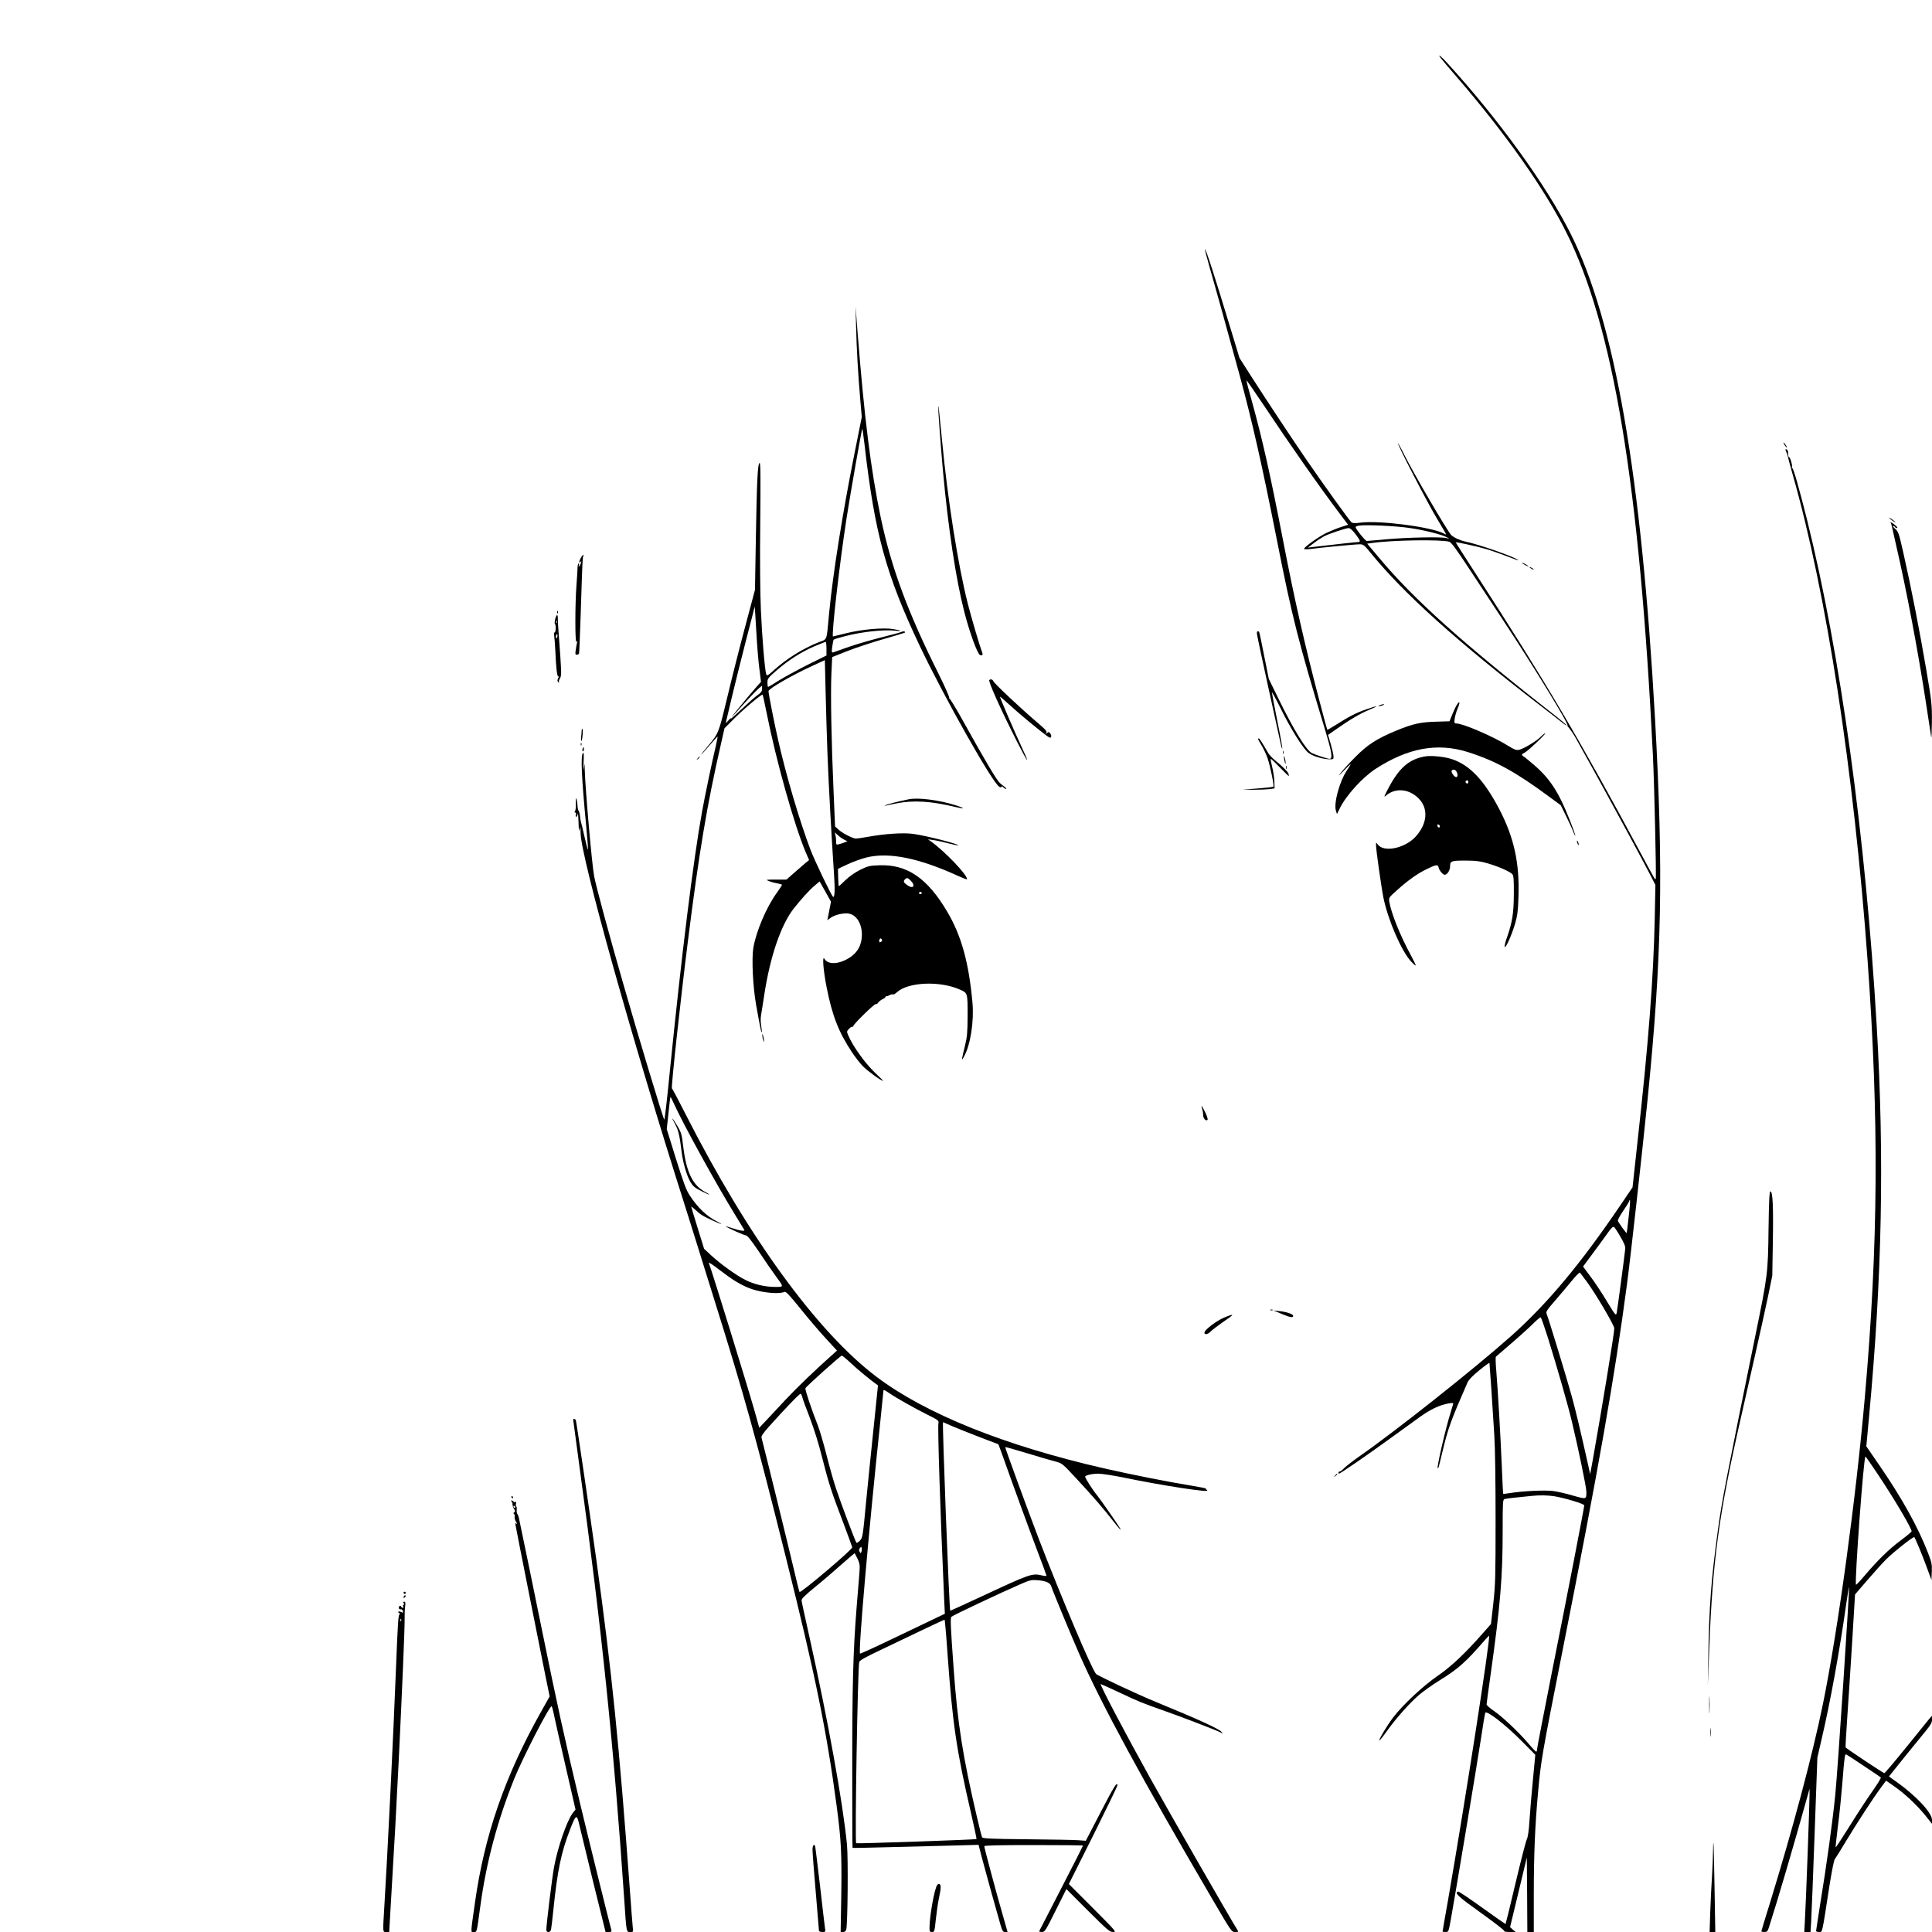 <?xml version="1.0" standalone="no"?>
<!DOCTYPE svg PUBLIC "-//W3C//DTD SVG 20010904//EN"
 "http://www.w3.org/TR/2001/REC-SVG-20010904/DTD/svg10.dtd">
<svg version="1.0" xmlns="http://www.w3.org/2000/svg"
 width="1800pt" height="1800pt" viewBox="0 0 1800 1800"
 preserveAspectRatio="xMidYMid meet">
<g transform="translate(0,1800) scale(0.1,-0.1)"
fill="#000000" stroke="none">
<path d="M13420 17463 c8 -12 77 -93 152 -180 454 -526 815 -1038 1017 -1440
442 -880 686 -2349 811 -4883 13 -272 33 -1140 26 -1148 -8 -7 1 -22 -131 223
-579 1078 -895 1614 -1543 2615 -105 162 -190 295 -189 297 5 5 196 -37 282
-62 48 -14 136 -45 196 -68 59 -24 106 -40 104 -36 -15 24 -370 149 -495 174
-48 10 -112 40 -131 62 -42 48 -349 573 -434 743 -30 61 -58 110 -60 110 -13
0 291 -587 369 -712 46 -76 82 -138 79 -138 -2 0 -12 4 -22 10 -113 60 -594
123 -772 101 -52 -7 -77 -6 -87 2 -18 14 -256 345 -419 582 -139 203 -355 528
-523 790 l-102 160 -85 280 c-145 479 -230 742 -237 734 -2 -2 18 -80 45 -174
45 -154 188 -670 274 -985 124 -454 212 -846 355 -1568 138 -701 200 -942 441
-1737 68 -224 78 -285 46 -285 -19 0 -134 38 -165 54 -53 27 -171 220 -311
507 l-90 184 -41 205 c-22 113 -43 213 -46 223 -7 23 -24 22 -24 -3 0 -11 47
-235 105 -497 58 -263 111 -503 117 -533 6 -30 13 -49 15 -44 2 6 -19 123 -47
259 -27 137 -50 256 -50 264 0 8 38 -61 84 -154 90 -183 203 -364 254 -407 37
-31 127 -59 192 -62 44 -1 45 0 44 29 -1 17 -13 68 -26 114 l-25 84 76 53
c130 91 223 146 306 180 101 42 84 44 -32 3 -93 -33 -150 -62 -276 -142 -43
-27 -79 -48 -81 -46 -2 2 -33 117 -69 254 -140 532 -236 957 -342 1505 -123
635 -193 945 -290 1296 -31 108 -54 199 -52 201 2 1 75 -104 162 -234 247
-371 521 -763 712 -1015 l73 -97 -68 -22 c-37 -12 -98 -37 -136 -55 -70 -34
-206 -131 -206 -147 0 -5 21 -6 48 -3 104 14 438 46 472 45 32 0 41 -8 105
-86 305 -375 811 -829 1575 -1416 91 -69 182 -141 203 -158 21 -17 40 -30 42
-27 3 2 -41 40 -97 84 -872 682 -1326 1090 -1651 1479 l-109 130 44 6 c185 27
640 34 720 12 20 -6 64 -66 200 -273 96 -146 237 -359 313 -475 290 -440 610
-965 589 -965 -4 0 4 -12 18 -27 13 -16 40 -55 58 -88 18 -33 87 -157 153
-275 140 -252 498 -912 552 -1020 l38 -75 -6 -310 c-12 -561 -58 -1161 -163
-2104 l-44 -403 -103 -152 c-382 -564 -690 -932 -1032 -1237 -339 -301 -1072
-883 -1422 -1126 -55 -39 -114 -85 -131 -102 -16 -17 -34 -31 -41 -31 -6 0
-11 -4 -11 -10 0 -5 2 -10 5 -10 11 0 257 169 450 309 110 79 246 178 303 219
102 73 185 112 270 127 23 4 42 4 42 1 0 -3 -11 -40 -24 -83 -47 -148 -131
-511 -121 -521 6 -6 7 -2 44 153 54 223 77 287 234 646 11 24 48 63 109 112
51 42 94 73 95 69 2 -8 28 -390 45 -672 8 -123 12 -439 12 -790 0 -534 -2
-602 -21 -778 l-22 -193 -77 -87 c-162 -185 -296 -311 -419 -395 -137 -94
-326 -271 -416 -389 -59 -79 -135 -206 -127 -213 2 -3 34 37 70 88 85 118 208
257 297 334 38 33 126 96 196 139 174 108 244 171 422 377 18 20 34 37 36 37
18 0 -221 -1538 -383 -2469 -28 -155 -50 -285 -50 -287 0 -2 13 -4 28 -4 28 0
28 0 50 122 46 255 252 1492 282 1693 17 116 34 218 38 227 11 27 192 -114
341 -265 l125 -126 -22 -233 c-13 -128 -27 -299 -32 -379 -6 -96 -15 -157 -25
-175 -8 -16 -56 -200 -105 -408 -49 -209 -91 -380 -93 -382 -1 -1 -99 67 -217
152 -118 85 -219 153 -225 151 -37 -13 -4 -44 210 -197 124 -89 223 -165 220
-171 -4 -5 18 -9 50 -9 l56 0 -26 22 -26 23 78 324 78 325 3 -347 2 -347 30 0
30 0 0 338 c0 381 11 656 41 976 25 280 37 347 223 1288 343 1733 489 2564
605 3439 32 239 140 1211 191 1714 133 1325 149 2120 70 3540 -127 2281 -374
3704 -786 4526 -224 448 -671 1067 -1143 1584 -61 68 -101 100 -71 58z m-281
-4383 c134 -20 294 -60 341 -86 l25 -14 -30 7 c-48 13 -366 6 -555 -11 -96 -9
-180 -16 -186 -16 -14 0 -104 112 -104 129 0 5 15 12 33 14 67 10 347 -3 476
-23z m-511 -55 c46 -60 51 -75 25 -75 -16 0 -259 -27 -418 -46 l-50 -6 55 42
c30 23 73 51 95 63 48 25 202 76 230 77 13 0 36 -20 63 -55z m2546 -6361 c-9
-82 -17 -150 -19 -152 -3 -4 -75 96 -82 114 -2 7 20 50 51 94 31 45 56 86 56
92 0 6 3 9 6 6 3 -3 -2 -73 -12 -154z m-76 -188 c33 -56 46 -88 44 -110 -6
-64 -74 -572 -80 -600 -7 -26 -13 -19 -91 110 -46 77 -115 181 -153 231 l-69
93 83 112 c46 62 109 147 139 190 43 61 57 74 68 65 7 -6 34 -47 59 -91z
m-315 -416 c83 -112 257 -408 257 -436 0 -45 -113 -733 -201 -1229 l-24 -130
-16 75 c-80 355 -116 508 -155 650 -50 181 -218 731 -234 768 -9 21 0 34 83
130 51 59 121 142 156 185 35 43 67 75 71 70 4 -4 32 -42 63 -83z m-361 -525
c89 -287 186 -624 223 -780 61 -256 135 -612 135 -653 0 -72 2 -72 -125 -36
-63 19 -148 38 -188 43 -77 9 -276 0 -395 -19 -35 -6 -66 -9 -67 -8 -2 2 -8
127 -14 278 -13 295 -35 681 -51 874 -6 66 -7 123 -3 126 5 4 71 62 148 128
77 66 167 148 200 181 33 33 64 59 69 58 5 -2 35 -88 68 -192z m58 -1475 c98
-16 280 -71 280 -85 0 -19 -152 -806 -305 -1573 -74 -375 -135 -691 -135 -702
0 -11 -3 -20 -8 -20 -4 0 -37 34 -72 76 -92 108 -244 251 -322 304 -37 25 -67
52 -68 60 0 8 18 141 40 295 88 627 110 892 110 1320 0 271 1 294 18 299 14 4
112 16 252 29 75 8 148 6 210 -3z"/>
<path d="M7976 14955 c5 -208 18 -433 39 -680 l14 -160 -69 -345 c-109 -544
-201 -1122 -235 -1480 -26 -273 -14 -241 -98 -274 -147 -58 -297 -152 -416
-259 -56 -51 -66 -56 -72 -40 -13 36 -39 343 -50 598 -7 164 -10 465 -6 818 4
426 3 557 -6 554 -18 -6 -26 -171 -35 -707 l-8 -475 -92 -345 c-51 -190 -126
-487 -167 -660 -82 -339 -78 -329 -183 -455 -35 -41 -61 -75 -59 -75 3 0 37
38 77 85 40 47 74 84 76 83 1 -2 -6 -41 -17 -88 -38 -162 -98 -446 -128 -611
-81 -446 -192 -1340 -303 -2446 -23 -238 -46 -429 -49 -425 -11 11 -254 816
-384 1272 -130 452 -247 884 -269 993 -20 98 -83 813 -88 991 l-1 61 -8 -45
c-4 -27 -5 -5 -2 55 4 75 2 97 -6 89 -22 -21 -14 -213 30 -677 11 -121 19
-221 17 -223 -3 -2 -17 51 -32 119 -15 67 -30 129 -33 137 -3 8 -7 33 -9 54
-2 22 -8 44 -12 50 -5 6 -9 20 -10 31 -6 91 -20 122 -17 38 1 -32 -2 -64 -8
-70 -6 -9 -6 -13 2 -13 8 0 10 -8 6 -20 -3 -11 -2 -20 4 -20 5 0 12 12 14 28
2 15 5 -20 7 -78 2 -80 5 -95 10 -65 6 33 7 27 9 -37 4 -226 487 -1952 976
-3483 29 -93 72 -228 94 -300 22 -71 101 -326 176 -565 279 -890 386 -1276
665 -2393 275 -1100 381 -1618 474 -2317 43 -320 49 -446 44 -827 l-6 -353 23
0 c15 0 25 8 29 23 14 46 19 670 7 792 -39 397 -176 1153 -351 1940 -38 171
-71 320 -72 332 -2 17 25 44 127 128 72 58 183 154 248 212 65 58 119 103 120
102 49 -93 50 -98 44 -182 -4 -45 -16 -194 -27 -332 -32 -406 -40 -718 -40
-1494 0 -404 1 -735 3 -737 2 -2 149 1 328 6 178 5 441 12 585 15 l261 7 32
-124 c38 -143 143 -522 172 -620 17 -59 23 -68 43 -68 l23 0 -43 152 c-57 195
-174 633 -174 647 0 8 135 11 460 11 253 0 460 -2 460 -5 0 -3 -91 -182 -202
-397 -112 -216 -204 -395 -206 -400 -2 -4 9 -8 25 -8 27 0 33 10 128 200 l100
200 200 -200 c184 -183 203 -200 235 -200 34 0 30 4 -188 223 l-224 224 226
451 c124 249 226 459 226 468 0 41 -32 -11 -158 -254 l-136 -262 -70 5 c-39 3
-255 7 -480 9 -329 3 -411 7 -416 18 -4 7 -26 92 -48 188 -132 562 -181 875
-217 1380 -30 411 -32 474 -21 487 11 12 449 219 635 300 100 44 108 45 174
40 75 -7 112 -24 122 -59 13 -42 185 -457 262 -632 205 -465 581 -1158 1228
-2263 188 -321 189 -323 222 -323 32 0 33 1 19 23 -74 119 -615 1061 -808
1407 -237 426 -476 880 -463 880 3 0 78 -34 168 -76 191 -90 216 -100 412
-169 169 -59 502 -187 537 -206 22 -12 22 -11 8 6 -23 28 -222 119 -615 280
-170 70 -535 241 -553 259 -38 37 -323 710 -533 1256 -108 282 -317 854 -314
858 2 2 93 -24 202 -57 109 -33 227 -68 263 -77 65 -17 66 -17 195 -156 149
-160 261 -289 347 -401 55 -70 81 -97 62 -64 -23 40 -183 269 -214 307 -37 44
-110 158 -110 172 0 13 65 28 122 28 33 0 137 -16 231 -35 371 -77 818 -145
784 -120 -9 7 -15 14 -12 16 2 3 -60 15 -138 28 -205 33 -570 105 -813 161
-929 213 -1661 508 -2117 852 -553 417 -1201 1308 -1780 2448 -65 129 -123
237 -127 240 -9 6 80 825 150 1380 103 820 177 1262 306 1825 l34 150 83 83
c85 87 264 238 272 230 2 -2 20 -82 39 -178 88 -442 257 -1042 364 -1294 l30
-69 -32 -26 c-17 -14 -64 -55 -105 -91 l-74 -65 -99 0 c-91 0 -97 -1 -67 -13
17 -7 51 -17 76 -21 24 -5 46 -11 48 -13 3 -2 -18 -35 -46 -74 -98 -133 -196
-365 -221 -518 -16 -105 -3 -363 26 -526 40 -224 48 -261 53 -257 2 3 0 29 -5
58 -6 32 -7 73 -1 104 5 27 18 113 30 190 54 353 155 648 273 799 69 88 147
174 196 215 l46 39 53 -94 53 -95 -12 -62 c-6 -34 -14 -73 -17 -86 l-6 -25 29
21 c36 26 96 43 151 43 82 0 142 -83 143 -197 0 -97 -41 -171 -122 -220 -98
-59 -195 -62 -227 -6 -22 37 -11 -107 20 -264 52 -264 112 -419 236 -606 30
-45 76 -104 101 -130 43 -44 171 -137 188 -137 4 0 -23 28 -60 62 -99 91 -223
262 -265 366 -13 30 -12 35 9 57 13 13 27 22 31 19 5 -3 9 0 9 6 0 17 199 212
210 205 5 -3 15 3 22 14 8 11 26 25 41 32 15 7 27 16 27 21 0 4 3 7 8 6 4 -1
17 3 30 10 12 7 27 10 32 7 5 -3 21 6 36 20 104 96 402 109 590 24 69 -31 69
-31 69 -238 -1 -160 -4 -199 -24 -281 -35 -143 -36 -152 -10 -105 61 110 95
330 79 505 -34 373 -103 622 -234 844 -185 315 -376 445 -637 434 -88 -3 -103
-7 -175 -42 -49 -25 -100 -60 -138 -97 -33 -32 -61 -58 -62 -56 -1 1 -4 38 -5
82 l-2 80 89 42 c49 23 129 52 177 64 210 52 492 -6 860 -175 42 -19 77 -32
77 -28 0 44 -207 260 -340 355 l-25 17 45 -6 c25 -3 87 -16 139 -30 52 -13 96
-22 98 -20 11 11 -294 89 -414 106 -93 14 -270 2 -429 -27 -49 -9 -98 -16
-110 -16 -30 1 -124 49 -161 83 l-33 30 -14 327 c-20 453 -29 914 -20 1097 l7
154 144 57 c79 31 231 81 336 111 105 30 193 57 196 59 11 12 -11 17 -32 7
-12 -6 -98 -29 -191 -52 -92 -23 -225 -62 -295 -86 -69 -25 -135 -48 -145 -51
-18 -6 -19 -2 -12 53 4 32 10 62 14 65 4 4 61 21 127 37 143 36 331 56 429 47
86 -9 84 0 -3 14 -94 15 -294 -3 -438 -39 -65 -16 -120 -30 -122 -30 -17 0 60
672 125 1095 36 232 142 836 148 842 1 2 10 -63 20 -144 96 -840 201 -1219
518 -1887 225 -473 677 -1274 738 -1306 14 -8 20 -8 20 0 0 6 7 4 16 -4 8 -9
21 -16 27 -16 6 0 1 8 -12 18 -13 9 -34 26 -46 37 -27 23 -139 211 -331 557
-72 131 -135 234 -139 230 -5 -4 -5 -2 -1 5 3 7 -41 107 -99 224 -287 573
-442 992 -540 1460 -92 441 -153 934 -215 1719 l-19 245 5 -190z m-901 -3187
l15 -120 -58 -66 c-66 -76 -190 -227 -211 -257 -7 -11 8 5 35 35 100 112 185
202 214 227 l30 25 0 -29 c0 -24 -9 -36 -47 -63 -25 -18 -90 -76 -145 -128
-54 -52 -98 -91 -98 -86 -1 5 -12 -4 -26 -21 -20 -23 -24 -25 -20 -10 3 11 26
108 51 215 25 107 84 342 130 523 47 180 86 331 86 335 1 4 8 -98 15 -227 7
-129 20 -288 29 -353z m625 189 l0 -64 -172 -85 c-95 -48 -216 -114 -270 -147
-53 -34 -99 -61 -102 -61 -3 0 -6 18 -6 39 0 37 5 45 81 111 109 96 231 174
353 227 56 23 104 43 109 43 4 0 7 -29 7 -63z m10 -997 c11 -284 36 -737 60
-1100 11 -152 7 -231 -10 -214 -19 20 -172 340 -208 435 -102 269 -226 688
-301 1019 -36 157 -91 436 -91 461 0 22 218 148 408 235 l117 54 7 -292 c3
-161 12 -430 18 -598z m155 -783 l30 -15 -28 -11 c-15 -6 -39 -14 -52 -17 -23
-6 -25 -3 -25 27 0 19 -3 45 -7 59 l-6 25 29 -26 c16 -15 43 -34 59 -42z m620
-382 c48 -47 24 -81 -30 -43 -37 25 -42 37 -23 56 17 17 26 15 53 -13z m103
-116 c-2 -6 -8 -10 -13 -10 -5 0 -11 4 -13 10 -2 6 4 11 13 11 9 0 15 -5 13
-11z m-376 -451 c-6 -6 -15 -9 -18 -5 -4 3 -4 14 0 23 5 13 9 15 18 6 9 -9 9
-15 0 -24z m-1932 -1513 c83 -184 394 -750 570 -1035 42 -69 80 -131 84 -138
10 -17 -44 -8 -123 19 -30 10 -52 16 -49 13 14 -13 172 -84 188 -84 13 0 50
-47 121 -152 56 -84 126 -186 156 -226 77 -105 77 -102 -3 -102 -97 0 -198 24
-279 65 -89 45 -230 147 -317 227 l-68 63 -60 194 c-33 106 -60 196 -60 199 0
3 17 -10 38 -29 46 -44 67 -57 165 -102 82 -38 106 -42 35 -6 -91 46 -177 127
-249 237 -35 52 -58 114 -130 342 l-87 280 16 150 c8 82 17 150 19 150 2 0 17
-29 33 -65z m568 -1649 c99 -60 162 -84 262 -102 89 -15 164 -15 201 0 11 5
49 -36 146 -156 72 -90 178 -214 236 -277 l105 -114 -51 -46 c-153 -136 -322
-298 -435 -419 -70 -75 -152 -162 -182 -195 l-56 -59 -43 154 c-66 232 -395
1298 -427 1381 -4 10 36 -15 88 -56 53 -41 122 -90 156 -111z m1074 -761 c62
-59 183 -159 238 -198 l20 -14 -39 -379 c-22 -208 -54 -527 -72 -709 -30 -320
-32 -331 -57 -358 -14 -15 -29 -24 -33 -20 -10 12 -145 368 -189 502 -22 64
-62 207 -90 317 -28 111 -66 240 -85 286 -53 133 -116 321 -111 334 6 16 327
304 339 304 5 0 41 -29 79 -65z m361 -283 c66 -46 242 -145 359 -203 102 -51
106 -54 101 -80 -8 -42 17 -821 53 -1629 l7 -145 -109 -52 c-60 -28 -237 -113
-393 -188 -156 -75 -286 -134 -288 -131 -18 17 82 1159 187 2145 16 156 30
290 30 297 0 19 6 18 53 -14z m-808 -39 c3 -16 35 -103 71 -195 38 -100 84
-246 113 -365 61 -240 88 -324 197 -609 46 -122 84 -226 84 -230 0 -23 -480
-429 -491 -416 -3 4 -27 99 -53 212 -37 159 -274 1124 -301 1225 -4 15 14 41
66 100 155 173 291 315 299 310 4 -3 11 -17 15 -32z m1396 -270 c46 -20 162
-66 258 -103 l173 -66 31 -84 c111 -313 252 -699 328 -899 49 -128 89 -237 89
-241 0 -4 -17 -4 -37 1 -99 23 -107 20 -573 -197 -156 -73 -286 -132 -287
-130 -9 8 -76 1756 -67 1756 0 0 38 -17 85 -37z m-846 -1171 c-6 -16 -7 -16
-16 1 -8 13 -7 23 3 34 12 15 13 15 16 -1 2 -9 1 -25 -3 -34z m803 -952 c46
-644 83 -898 219 -1483 30 -131 53 -240 51 -241 -6 -6 -1113 -44 -1121 -39
-14 8 14 1621 28 1688 3 15 54 44 192 109 103 50 280 134 393 188 113 54 207
98 210 98 3 0 16 -144 28 -320z"/>
<path d="M6289 7528 c31 -56 43 -106 61 -256 14 -110 47 -223 84 -287 22 -36
40 -52 96 -80 38 -19 73 -35 77 -35 5 1 -10 10 -32 22 -120 62 -180 184 -209
422 -14 119 -18 133 -56 197 -48 81 -63 93 -21 17z"/>
<path d="M8741 14210 c-1 -31 24 -370 44 -595 49 -535 121 -1012 199 -1315 48
-189 124 -397 147 -403 25 -7 29 1 17 32 -21 55 -97 312 -131 446 -91 357
-189 976 -241 1530 -25 257 -33 333 -35 305z"/>
<path d="M16625 13856 c10 -14 19 -26 22 -26 7 0 -17 39 -28 46 -6 3 -3 -5 6
-20z"/>
<path d="M16637 13802 c3 -9 9 -21 12 -27 3 -5 6 -16 7 -25 1 -8 22 -87 47
-175 314 -1100 569 -2757 697 -4525 107 -1489 100 -2638 -26 -4070 -82 -938
-251 -2173 -390 -2855 -98 -478 -279 -1157 -493 -1852 -45 -143 -81 -264 -81
-267 0 -3 13 -6 28 -6 24 0 31 6 41 38 88 274 239 790 355 1207 l25 90 0 -56
c1 -66 -35 -1051 -44 -1186 l-5 -93 29 0 29 0 6 93 c3 50 18 416 32 812 l26
720 38 165 c82 349 167 815 231 1267 13 89 25 161 26 159 7 -7 -105 -1709
-128 -1936 -25 -251 -78 -638 -145 -1048 -18 -117 -34 -218 -34 -223 0 -5 13
-9 28 -9 32 0 25 -34 98 440 20 124 41 232 49 240 7 8 52 80 100 160 106 176
259 411 327 502 l50 68 75 -52 c98 -68 210 -173 290 -271 l63 -79 0 37 c0 65
-144 220 -324 349 l-77 55 145 181 c80 99 170 210 201 247 44 54 55 74 55 102
l-1 36 -22 -26 c-12 -15 -110 -135 -217 -268 -107 -132 -199 -241 -204 -241
-10 0 -354 229 -361 240 -2 3 5 124 15 270 10 146 31 465 46 710 l27 445 112
130 c62 72 141 160 176 195 65 66 256 217 264 209 9 -10 65 -143 111 -267 l49
-133 3 77 c3 69 -1 87 -34 173 -95 246 -243 512 -459 826 l-117 170 26 280
c121 1309 143 2400 71 3635 -103 1768 -338 3467 -651 4725 -71 283 -124 469
-135 473 -5 2 -7 8 -4 13 7 11 -16 89 -26 89 -4 0 -8 8 -8 18 -1 39 -5 51 -17
56 -9 3 -11 -1 -7 -12z m860 -9540 c151 -226 313 -500 313 -529 0 -5 -48 -45
-106 -88 -106 -79 -212 -183 -340 -334 -37 -44 -70 -78 -72 -76 -15 15 71
1195 88 1195 3 0 55 -76 117 -168z m-132 -2715 c83 -55 154 -103 158 -107 4
-4 -29 -58 -73 -121 -45 -63 -141 -209 -213 -325 -73 -117 -133 -209 -135
-205 -1 5 9 95 22 202 14 107 32 286 41 399 20 256 23 273 38 263 7 -3 80 -51
162 -106z"/>
<path d="M17600 13176 c0 -2 14 -14 30 -26 17 -12 30 -19 30 -16 0 2 -13 14
-30 26 -16 12 -30 19 -30 16z"/>
<path d="M17614 13132 c4 -7 9 -21 11 -31 2 -11 22 -99 44 -195 93 -402 201
-972 275 -1456 25 -162 47 -306 49 -320 2 -14 5 52 6 145 1 163 -1 183 -54
495 -61 358 -141 767 -211 1075 -42 187 -47 202 -77 228 -17 15 -26 27 -20 27
7 0 15 -4 18 -10 3 -5 11 -10 16 -10 15 0 2 16 -33 42 -17 12 -28 17 -24 10z"/>
<path d="M5408 12795 c-10 -19 -14 -35 -9 -35 5 0 12 6 15 13 3 6 3 1 0 -13
-4 -14 -11 -29 -17 -35 -7 -7 -8 -4 -4 8 4 9 2 17 -2 17 -5 0 -9 -17 -10 -37
0 -21 -5 -94 -10 -163 -14 -180 -14 -549 0 -530 8 12 9 10 5 -10 -4 -14 -9
-44 -12 -67 -6 -36 -4 -43 10 -43 9 0 19 6 21 13 2 6 9 181 16 387 15 479 17
508 24 520 3 6 3 10 -2 10 -4 0 -16 -16 -25 -35z"/>
<path d="M14180 12756 c0 -3 14 -12 30 -21 17 -9 30 -13 30 -11 0 3 -13 12
-30 21 -16 9 -30 13 -30 11z"/>
<path d="M14250 12716 c0 -3 9 -10 20 -16 11 -6 20 -8 20 -6 0 3 -9 10 -20 16
-11 6 -20 8 -20 6z"/>
<path d="M5191 12294 c0 -11 3 -14 6 -6 3 7 2 16 -1 19 -3 4 -6 -2 -5 -13z"/>
<path d="M5172 12230 c-5 -22 -6 -42 -1 -45 5 -3 7 -23 6 -44 -1 -22 -6 -37
-11 -34 -5 3 -6 -9 -3 -28 3 -19 8 -83 11 -144 7 -166 17 -245 29 -238 6 4 7
1 1 -8 -13 -21 -13 -38 -1 -46 7 -3 9 -3 5 2 -4 4 0 20 9 35 17 29 16 44 -14
445 -4 50 -6 102 -6 118 0 40 -13 33 -25 -13z m15 -32 c-3 -8 -6 -5 -6 6 -1
11 2 17 5 13 3 -3 4 -12 1 -19z m6 -128 c-3 -11 -7 -20 -9 -20 -2 0 -4 9 -4
20 0 11 4 20 9 20 5 0 7 -9 4 -20z"/>
<path d="M9217 11664 c-11 -12 107 -276 261 -579 94 -185 124 -226 51 -68 -74
158 -218 493 -213 493 3 0 47 -38 97 -84 87 -80 274 -234 343 -284 25 -17 33
-19 37 -8 3 8 0 22 -8 32 -11 16 -15 17 -31 4 -17 -14 -18 -13 -6 1 10 14 -2
28 -90 103 -146 124 -395 358 -403 379 -6 17 -26 23 -38 11z"/>
<path d="M13575 11436 c-10 -14 -29 -55 -44 -91 l-26 -65 -130 -4 c-143 -4
-213 -20 -364 -82 -181 -75 -268 -130 -381 -244 -58 -58 -120 -126 -138 -150
-28 -37 -24 -34 26 18 33 34 62 62 65 62 3 0 -14 -28 -37 -62 -67 -102 -122
-305 -99 -373 l9 -29 27 54 c59 120 210 286 332 366 302 196 575 246 858 158
255 -80 447 -185 755 -413 l113 -83 48 -97 c26 -53 56 -117 66 -144 10 -26 20
-46 22 -43 2 2 -23 73 -57 158 -99 250 -182 377 -330 503 -45 39 -88 74 -96
78 -21 12 -17 22 11 35 28 13 198 173 191 180 -3 2 -21 -12 -40 -31 -42 -43
-163 -115 -205 -123 -24 -5 -43 2 -94 34 -141 89 -426 212 -492 212 -15 0 -17
6 -12 45 4 25 16 68 28 96 24 55 20 75 -6 35z"/>
<path d="M12855 11430 c-13 -5 -14 -9 -5 -9 8 0 24 4 35 9 13 5 14 9 5 9 -8 0
-24 -4 -35 -9z"/>
<path d="M5419 11193 c0 -10 -2 -38 -5 -63 -2 -25 0 -39 4 -32 10 14 16 112 7
112 -3 0 -5 -8 -6 -17z"/>
<path d="M11720 11116 c0 -3 16 -31 35 -63 19 -32 44 -85 55 -118 25 -75 62
-256 54 -264 -3 -3 -69 -11 -147 -17 l-142 -11 105 -1 c58 0 125 3 150 6 l45
7 -2 65 c-1 36 -11 98 -21 138 -10 39 -16 72 -12 72 4 0 42 -36 84 -80 43 -44
80 -80 83 -80 2 0 1 9 -2 21 -7 20 -55 68 -131 130 -23 19 -50 48 -59 64 -58
100 -80 135 -87 135 -4 0 -8 -2 -8 -4z"/>
<path d="M5411 11064 c0 -11 3 -14 6 -6 3 7 2 16 -1 19 -3 4 -6 -2 -5 -13z"/>
<path d="M5427 11020 c-3 -11 -1 -20 4 -20 5 0 9 9 9 20 0 11 -2 20 -4 20 -2
0 -6 -9 -9 -20z"/>
<path d="M11952 10990 c0 -14 2 -19 5 -12 2 6 2 18 0 25 -3 6 -5 1 -5 -13z"/>
<path d="M11962 10945 c0 -11 4 -31 8 -45 6 -20 8 -21 8 -5 0 11 -4 31 -8 45
-6 20 -8 21 -8 5z"/>
<path d="M13285 10954 c-154 -24 -249 -105 -352 -302 -38 -71 -42 -83 -22 -66
85 75 211 67 301 -20 99 -94 89 -239 -24 -362 -101 -109 -299 -149 -353 -70
-15 20 -15 20 -15 -7 0 -46 50 -397 70 -495 43 -206 166 -490 254 -587 25 -27
45 -45 46 -39 0 6 -23 53 -51 105 -94 173 -178 382 -195 487 -6 38 -5 40 70
107 105 94 190 155 279 198 90 44 103 45 111 12 7 -27 39 -65 56 -65 24 0 50
41 50 79 0 50 11 54 155 53 88 0 128 -6 200 -27 101 -30 205 -76 226 -101 11
-13 14 -55 13 -183 -1 -181 -14 -262 -64 -405 -16 -44 -25 -85 -21 -89 11 -11
65 111 97 218 21 74 27 117 31 242 12 324 -41 562 -182 831 -140 264 -269 401
-434 458 -65 23 -188 36 -246 28z m285 -143 c14 -27 13 -51 -4 -51 -17 0 -49
47 -41 60 10 16 34 11 45 -9z m110 -96 c0 -8 -4 -15 -9 -15 -13 0 -22 16 -14
24 11 11 23 6 23 -9z m-265 -413 c0 -18 -20 -15 -23 4 -3 10 1 15 10 12 7 -3
13 -10 13 -16z"/>
<path d="M6499 10933 c-13 -16 -12 -17 4 -4 16 13 21 21 13 21 -2 0 -10 -8
-17 -17z"/>
<path d="M11982 10850 c0 -14 2 -19 5 -12 2 6 2 18 0 25 -3 6 -5 1 -5 -13z"/>
<path d="M8465 10553 c-94 -19 -203 -47 -215 -55 -12 -8 -12 -9 2 -4 10 3 57
13 105 22 157 30 319 20 546 -35 85 -20 92 -13 12 13 -160 52 -361 78 -450 59z"/>
<path d="M14691 10165 c1 -19 18 -51 18 -35 0 8 -4 22 -9 30 -5 8 -9 11 -9 5z"/>
<path d="M7102 8355 c0 -11 4 -31 8 -45 6 -20 8 -21 8 -5 0 11 -4 31 -8 45 -6
20 -8 21 -8 5z"/>
<path d="M11200 7669 c6 -19 10 -46 10 -60 0 -30 26 -57 40 -43 5 5 -3 33 -20
68 -35 71 -42 80 -30 35z"/>
<path d="M16477 6548 c-5 -413 -8 -431 -123 -993 -262 -1283 -314 -1551 -348
-1805 -64 -469 -82 -707 -90 -1175 l-5 -280 14 351 c31 814 90 1247 290 2126
35 156 98 434 140 618 42 184 94 423 117 530 l40 195 5 308 c6 337 -1 477 -22
477 -10 0 -14 -73 -18 -352z"/>
<path d="M11838 5793 c7 -3 16 -2 19 1 4 3 -2 6 -13 5 -11 0 -14 -3 -6 -6z"/>
<path d="M11945 5757 c77 -33 110 -37 102 -13 -5 15 -64 34 -129 41 l-53 6 80
-34z"/>
<path d="M11404 5724 c-67 -28 -177 -110 -182 -137 -5 -26 31 -21 58 8 13 14
64 53 112 86 115 78 117 86 12 43z"/>
<path d="M5340 4774 c0 -3 29 -218 64 -477 202 -1473 316 -2582 411 -3982 22
-327 20 -315 56 -315 30 0 30 0 24 47 -3 27 -14 172 -25 323 -101 1380 -169
2049 -315 3105 -58 416 -184 1276 -190 1293 -4 12 -25 17 -25 6z"/>
<path d="M12439 4253 c-13 -16 -12 -17 4 -4 16 13 21 21 13 21 -2 0 -10 -8
-17 -17z"/>
<path d="M4765 4050 c3 -5 8 -10 11 -10 2 0 4 5 4 10 0 6 -5 10 -11 10 -5 0
-7 -4 -4 -10z"/>
<path d="M4765 4012 c6 -4 11 -16 10 -27 0 -11 6 -31 14 -43 12 -19 12 -25 2
-32 -9 -5 -10 -10 -3 -14 6 -4 9 -16 7 -27 -2 -12 3 -33 13 -47 9 -14 11 -23
5 -19 -7 5 -13 6 -13 4 0 -8 248 -1256 286 -1442 l35 -170 -87 -155 c-331
-592 -520 -1139 -608 -1760 -43 -305 -42 -280 -12 -280 30 0 26 -16 61 240 56
412 160 800 317 1190 84 206 334 690 348 673 4 -5 15 -46 24 -93 10 -47 58
-261 108 -477 l90 -392 -26 -33 c-56 -74 -143 -328 -175 -509 -19 -106 -71
-531 -71 -578 0 -30 38 -28 44 2 3 12 12 92 21 177 38 370 72 538 155 752 55
143 64 149 85 56 9 -40 68 -283 131 -540 l116 -468 30 0 c23 0 28 4 24 18 -14
47 -224 896 -290 1173 -153 643 -214 923 -361 1644 -84 413 -151 739 -211
1025 -3 13 -9 29 -14 35 -5 6 -7 23 -6 38 2 15 0 30 -4 32 -5 3 -6 15 -2 27 3
14 1 19 -6 14 -6 -3 -13 -2 -17 4 -3 5 -12 10 -18 10 -8 0 -8 -3 -2 -8z m35
-52 c0 -5 -2 -10 -4 -10 -3 0 -8 5 -11 10 -3 6 -1 10 4 10 6 0 11 -4 11 -10z"/>
<path d="M3760 3160 c0 -5 5 -10 10 -10 6 0 10 5 10 10 0 6 -4 10 -10 10 -5 0
-10 -4 -10 -10z"/>
<path d="M3767 3133 c-4 -3 -7 -11 -7 -17 0 -6 5 -5 12 2 6 6 9 14 7 17 -3 3
-9 2 -12 -2z"/>
<path d="M3761 3063 c8 -9 8 -13 1 -13 -6 0 -9 -7 -6 -15 4 -8 2 -15 -4 -15
-6 0 -12 5 -14 12 -2 6 -9 8 -16 4 -15 -9 -4 -36 13 -30 7 3 15 -4 18 -15 4
-18 2 -19 -15 -10 -23 12 -39 2 -18 -11 9 -6 10 -10 4 -10 -13 0 -17 -57 -35
-510 -22 -578 -80 -1761 -109 -2225 -14 -234 -15 -225 18 -225 l28 0 17 293
c35 584 47 811 72 1307 32 660 56 1226 55 1320 -1 41 1 93 5 116 4 32 2 41
-10 41 -11 0 -12 -4 -4 -14z m-24 -165 c-3 -8 -6 -5 -6 6 -1 11 2 17 5 13 3
-3 4 -12 1 -19z"/>
<path d="M15924 2115 c0 -71 1 -99 3 -62 2 37 2 96 0 130 -2 34 -3 4 -3 -68z"/>
<path d="M15933 1860 c0 -36 2 -50 4 -32 2 17 2 47 0 65 -2 17 -4 3 -4 -33z"/>
<path d="M15960 759 c0 -41 -4 -144 -9 -229 -6 -85 -13 -239 -17 -342 l-6
-188 26 0 27 0 -7 413 c-4 226 -8 414 -10 416 -2 2 -4 -29 -4 -70z"/>
<path d="M7570 766 c0 -24 13 -201 30 -393 16 -191 30 -354 30 -360 0 -8 13
-13 31 -13 30 0 31 1 25 38 -3 20 -24 197 -46 392 -23 195 -43 361 -45 368
-10 28 -25 9 -25 -32z"/>
<path d="M8732 438 c-25 -30 -71 -286 -72 -395 0 -39 2 -43 24 -43 22 0 23 4
35 118 7 64 19 151 28 192 9 41 17 88 17 104 1 32 -15 44 -32 24z"/>
</g>
</svg>
